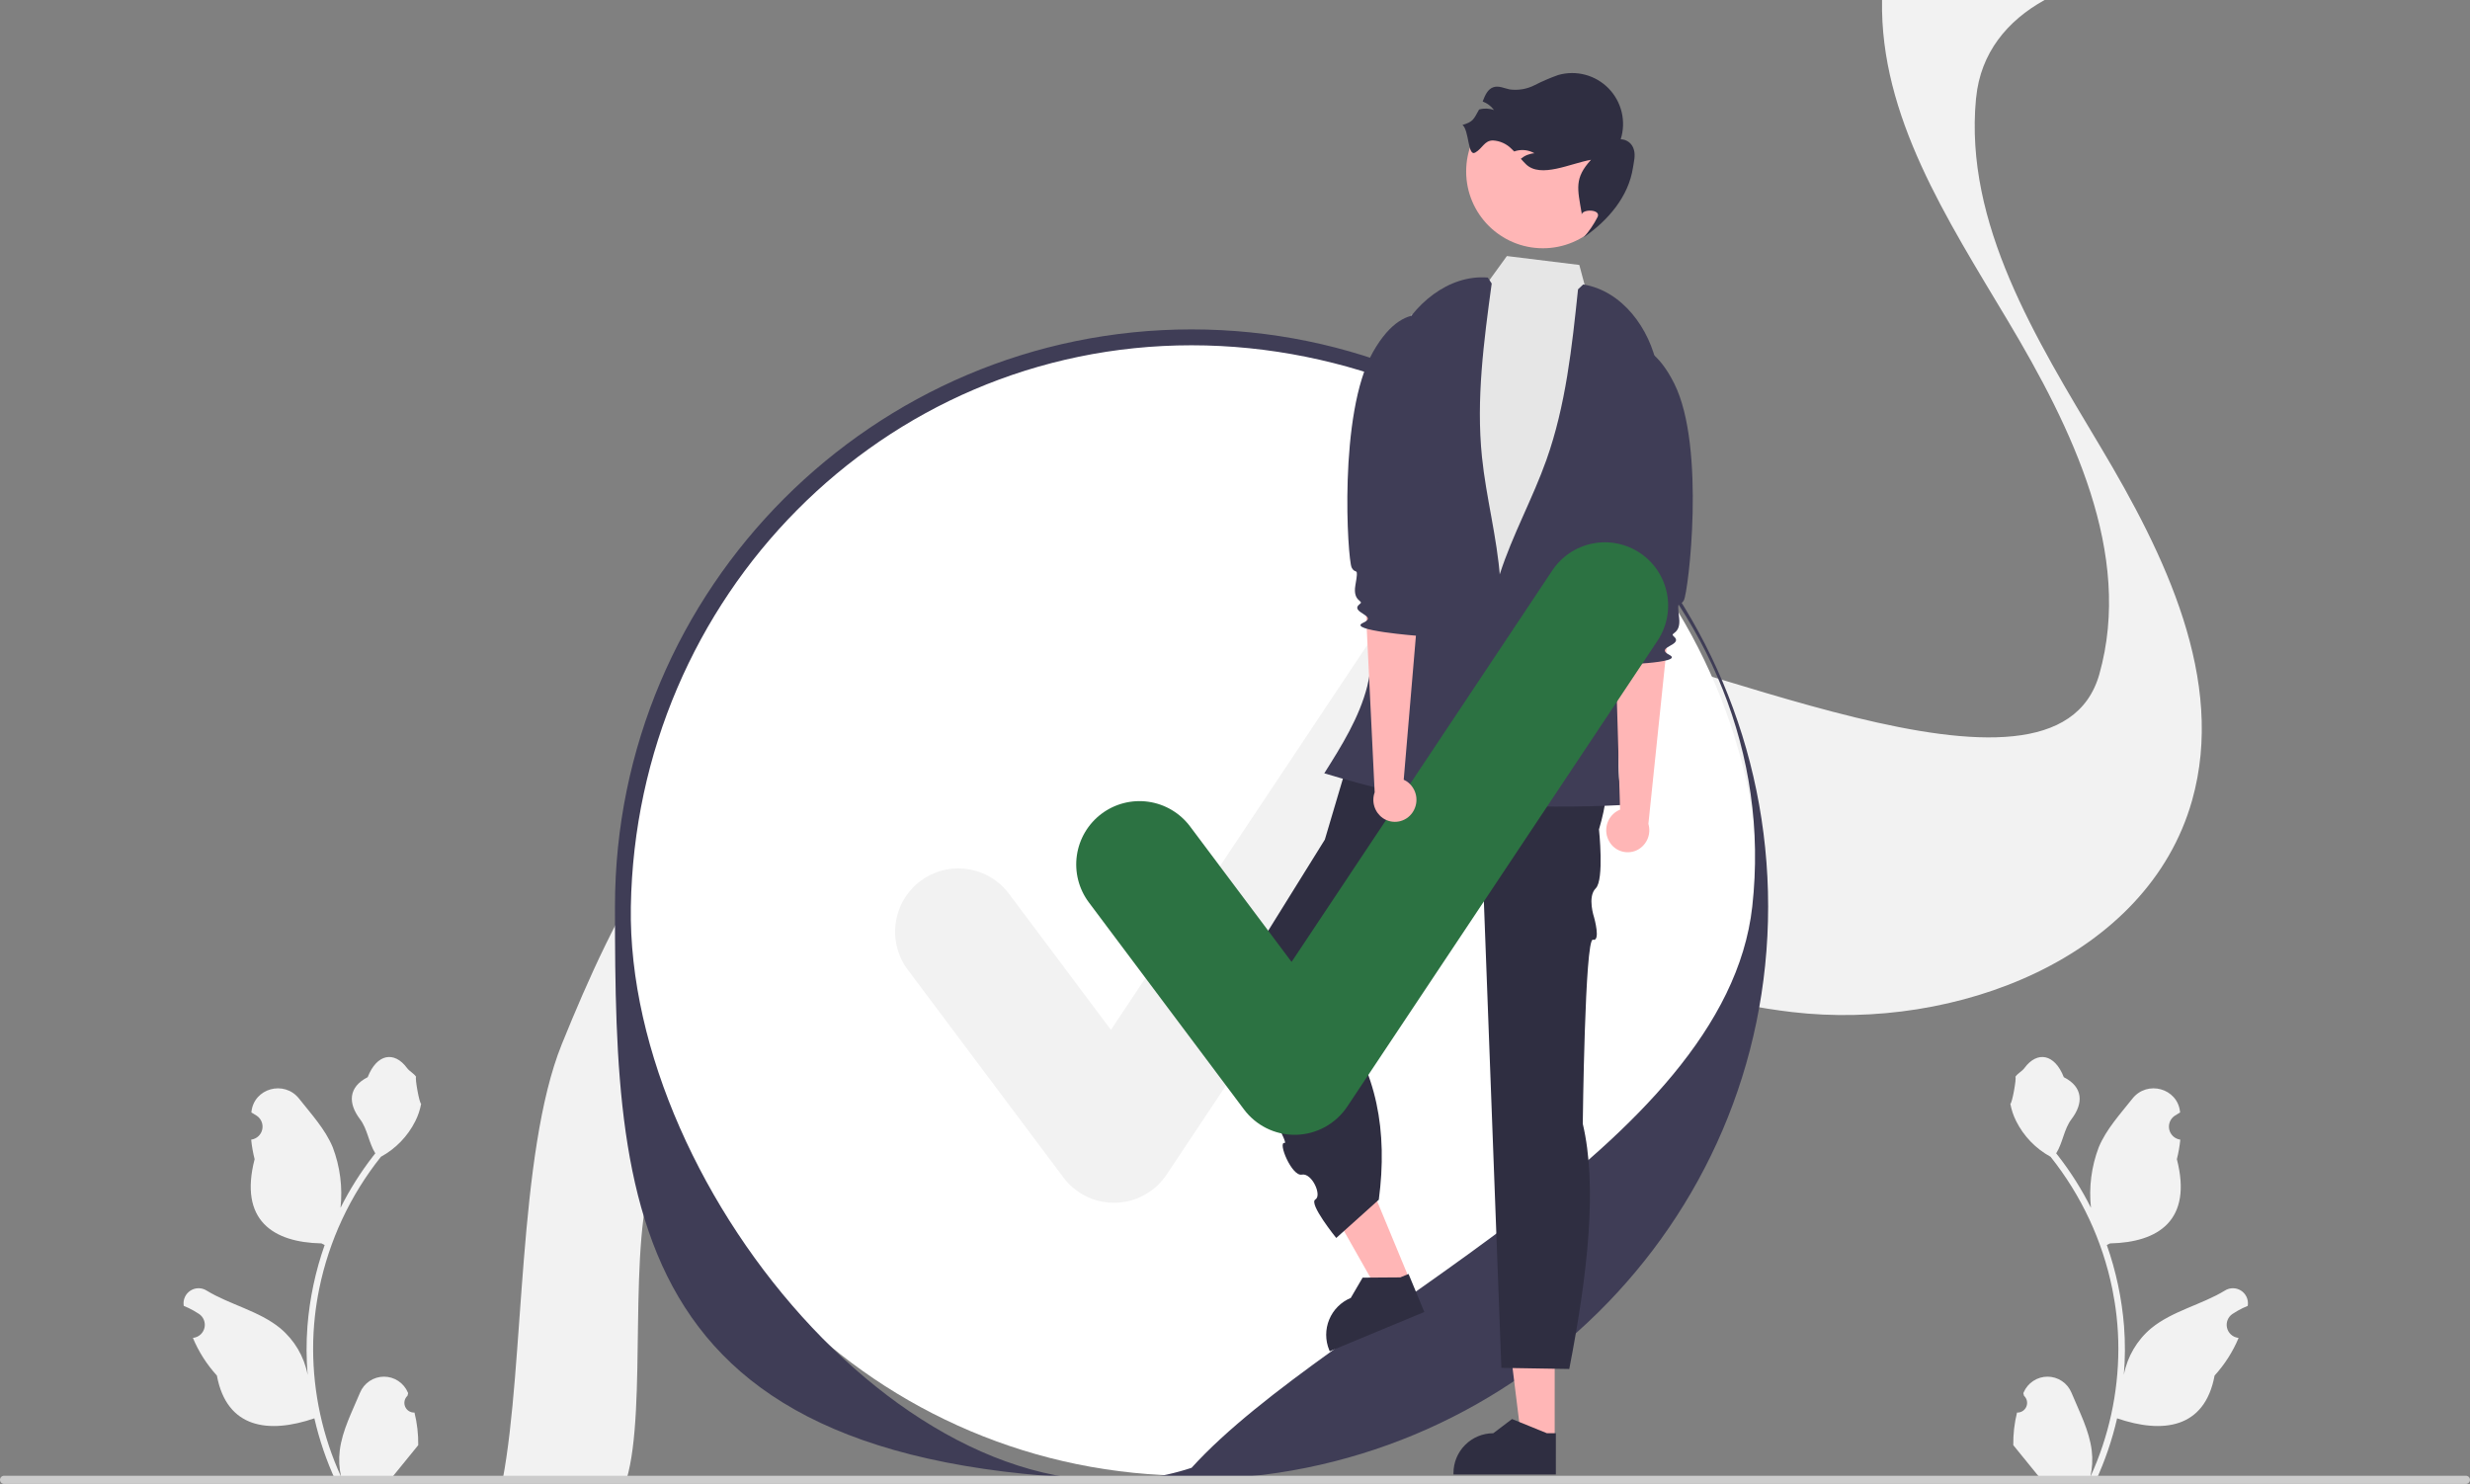 <svg width="258" height="155" viewBox="0 0 258 155" fill="none" xmlns="http://www.w3.org/2000/svg">
<rect x="0" y="0" width="258" height="155" fill="#808080" stroke="none"/>
<g clip-path="url(#clip0_90_6069)">
<path d="M43.294 147.543C43.087 147.553 42.883 147.498 42.708 147.388C42.533 147.277 42.396 147.115 42.316 146.924C42.236 146.733 42.217 146.521 42.261 146.319C42.305 146.117 42.41 145.933 42.562 145.792L42.632 145.517L42.604 145.45C42.396 144.958 42.047 144.538 41.601 144.244C41.155 143.949 40.633 143.793 40.098 143.795C39.564 143.797 39.042 143.957 38.599 144.255C38.155 144.553 37.809 144.975 37.605 145.469C36.787 147.44 35.746 149.415 35.49 151.499C35.377 152.421 35.425 153.355 35.631 154.26C33.71 150.066 32.713 145.509 32.707 140.896C32.706 139.738 32.77 138.581 32.899 137.431C33.005 136.488 33.153 135.552 33.342 134.622C34.371 129.578 36.581 124.85 39.79 120.826C41.343 119.978 42.6 118.674 43.389 117.089C43.675 116.519 43.878 115.911 43.99 115.283C43.815 115.306 43.329 112.635 43.461 112.471C43.217 112.1 42.78 111.916 42.513 111.554C41.187 109.754 39.359 110.068 38.406 112.514C36.368 113.544 36.348 115.251 37.599 116.893C38.394 117.937 38.504 119.351 39.202 120.47C39.13 120.562 39.055 120.65 38.983 120.743C37.671 122.433 36.527 124.247 35.568 126.16C35.801 124.017 35.523 121.849 34.756 119.834C33.978 117.957 32.521 116.376 31.238 114.753C29.697 112.803 26.536 113.654 26.264 116.125C26.261 116.149 26.259 116.173 26.256 116.197C26.448 116.305 26.635 116.419 26.816 116.54C27.046 116.693 27.223 116.912 27.326 117.168C27.429 117.424 27.452 117.706 27.392 117.975C27.333 118.245 27.193 118.49 26.992 118.679C26.791 118.868 26.537 118.991 26.264 119.033L26.236 119.038C26.304 119.725 26.425 120.407 26.596 121.076C24.95 127.449 28.504 129.77 33.579 129.874C33.691 129.932 33.8 129.989 33.912 130.044C32.949 132.777 32.344 135.625 32.114 138.514C31.984 140.219 31.992 141.932 32.138 143.635L32.129 143.575C31.761 141.68 30.752 139.971 29.271 138.735C27.072 136.927 23.964 136.261 21.591 134.807C21.339 134.645 21.046 134.559 20.746 134.558C20.446 134.557 20.153 134.642 19.9 134.803C19.647 134.964 19.445 135.194 19.318 135.466C19.192 135.737 19.145 136.04 19.184 136.337C19.188 136.358 19.191 136.379 19.194 136.4C19.548 136.545 19.892 136.711 20.225 136.898C20.417 137.005 20.604 137.12 20.785 137.24C21.014 137.394 21.192 137.613 21.295 137.869C21.398 138.125 21.421 138.407 21.361 138.676C21.301 138.946 21.162 139.191 20.961 139.38C20.759 139.568 20.506 139.692 20.233 139.734L20.205 139.738L20.148 139.747C20.752 141.191 21.6 142.521 22.655 143.678C23.684 149.241 28.106 149.769 32.835 148.149H32.838C33.356 150.406 34.107 152.604 35.078 154.706H43.095C43.124 154.616 43.15 154.526 43.175 154.435C42.434 154.482 41.689 154.438 40.958 154.303C41.552 153.573 42.147 152.837 42.742 152.108C42.754 152.095 42.766 152.08 42.778 152.065C43.079 151.691 43.384 151.321 43.685 150.947C43.701 149.801 43.57 148.658 43.294 147.546L43.294 147.543Z" fill="#F2F2F2"/>
<path d="M210.683 147.543C210.89 147.553 211.094 147.498 211.269 147.388C211.444 147.277 211.581 147.115 211.661 146.924C211.741 146.733 211.76 146.521 211.716 146.319C211.672 146.117 211.567 145.933 211.415 145.792L211.345 145.517L211.373 145.45C211.581 144.958 211.93 144.538 212.376 144.244C212.822 143.949 213.345 143.793 213.879 143.795C214.413 143.797 214.935 143.957 215.378 144.255C215.822 144.553 216.168 144.975 216.372 145.469C217.19 147.44 218.231 149.415 218.487 151.499C218.6 152.421 218.552 153.355 218.346 154.26C220.267 150.066 221.264 145.509 221.27 140.896C221.271 139.738 221.207 138.581 221.078 137.431C220.972 136.488 220.824 135.552 220.636 134.622C219.606 129.578 217.396 124.85 214.187 120.826C212.634 119.978 211.377 118.674 210.588 117.089C210.302 116.519 210.099 115.911 209.987 115.283C210.162 115.306 210.648 112.635 210.516 112.471C210.76 112.1 211.199 111.916 211.464 111.554C212.79 109.754 214.618 110.068 215.571 112.514C217.609 113.544 217.629 115.251 216.378 116.893C215.583 117.937 215.474 119.351 214.775 120.47C214.847 120.562 214.922 120.65 214.994 120.743C216.306 122.433 217.45 124.247 218.409 126.16C218.176 124.017 218.454 121.849 219.221 119.834C219.999 117.957 221.456 116.376 222.739 114.753C224.281 112.803 227.441 113.654 227.713 116.125C227.716 116.149 227.718 116.173 227.721 116.197C227.529 116.305 227.342 116.419 227.161 116.54C226.931 116.693 226.754 116.912 226.651 117.169C226.548 117.425 226.525 117.706 226.585 117.976C226.644 118.245 226.784 118.491 226.985 118.679C227.186 118.868 227.44 118.992 227.713 119.034L227.741 119.038C227.673 119.726 227.552 120.407 227.381 121.077C229.028 127.449 225.473 129.77 220.398 129.875C220.286 129.932 220.177 129.99 220.065 130.044C221.028 132.778 221.633 135.625 221.863 138.515C221.993 140.219 221.985 141.932 221.84 143.635L221.848 143.575C222.216 141.681 223.225 139.971 224.706 138.736C226.906 136.927 230.013 136.261 232.386 134.807C232.638 134.645 232.931 134.559 233.231 134.558C233.531 134.558 233.824 134.643 234.077 134.803C234.33 134.964 234.532 135.194 234.659 135.466C234.785 135.738 234.832 136.04 234.793 136.337C234.789 136.359 234.786 136.38 234.783 136.401C234.429 136.545 234.085 136.711 233.752 136.898C233.56 137.006 233.374 137.12 233.192 137.241C232.963 137.394 232.785 137.613 232.682 137.869C232.579 138.126 232.556 138.407 232.616 138.676C232.676 138.946 232.815 139.191 233.017 139.38C233.218 139.569 233.471 139.692 233.744 139.734L233.772 139.739L233.83 139.747C233.225 141.192 232.377 142.521 231.322 143.678C230.292 149.241 225.871 149.769 221.142 148.149H221.139C220.62 150.406 219.868 152.603 218.896 154.705H210.884C210.855 154.615 210.829 154.525 210.803 154.434C211.545 154.481 212.29 154.437 213.021 154.302C212.426 153.572 211.832 152.836 211.237 152.107C211.224 152.094 211.212 152.079 211.201 152.064C210.9 151.69 210.595 151.32 210.294 150.946C210.278 149.8 210.409 148.657 210.684 147.545L210.683 147.543Z" fill="#F2F2F2"/>
<path d="M52.512 154.526H65.444C67.656 147.071 65.456 129.454 68.372 122.253C73.965 108.446 81.11 93.878 94.447 87.137C100.142 84.258 106.351 83.134 112.692 83.195C121.451 83.278 130.457 85.632 138.702 88.751C142.075 90.024 145.416 91.424 148.745 92.853C161.286 98.247 173.691 104.122 187.177 105.711C204.243 107.719 224.308 100.076 228.969 83.614C232.528 71.01 226.12 57.925 219.401 46.669C212.682 35.413 205.171 23.37 206.397 10.336C206.401 10.293 206.406 10.245 206.415 10.201C206.876 5.52 209.669 2.156 213.569 -0.001H196.587C196.363 12.156 203.39 22.887 209.713 33.483C216.432 44.737 222.839 57.825 219.281 70.43C214.62 86.888 176.024 67.596 158.958 65.584C154.138 65.019 161.794 67.027 157.199 65.584C149.991 63.322 149.193 84.066 142.179 81.021C137.812 79.122 133.443 77.237 129.013 75.561C127.18 74.866 125.307 74.214 123.411 73.61C123.407 73.61 123.407 73.61 123.403 73.606C110.677 69.573 96.76 68.002 85.001 73.833C84.922 73.873 84.838 73.912 84.759 73.951C71.422 80.688 64.277 95.257 58.684 109.063C54.063 120.476 54.789 142.486 52.512 154.526Z" fill="#F2F2F2"/>
<path d="M124.463 154.144C157.267 154.144 183.86 127.525 183.86 94.689C183.86 61.853 157.267 35.235 124.463 35.235C91.658 35.235 65.065 61.853 65.065 94.689C65.065 127.525 91.658 154.144 124.463 154.144Z" fill="white"/>
<path d="M124.292 154.526C65.525 155.877 64.236 127.93 64.236 94.689C64.236 61.448 91.254 34.406 124.462 34.406C157.671 34.406 184.688 61.449 184.688 94.689C184.688 127.929 157.501 154.526 124.292 154.526ZM124.462 36.065C92.167 36.065 66.437 62.37 65.894 94.69C65.388 124.753 97.293 162.268 124.462 153.316C139.032 137.254 180.224 119.955 183.031 94.69C186.599 62.561 156.757 36.065 124.462 36.065Z" fill="#3F3D56"/>
<path d="M116.36 125.632C115.334 125.632 114.323 125.393 113.406 124.934C112.488 124.475 111.691 123.808 111.075 122.987L94.871 101.36C94.337 100.666 93.945 99.873 93.719 99.027C93.493 98.181 93.437 97.298 93.555 96.43C93.673 95.562 93.962 94.726 94.405 93.971C94.849 93.215 95.438 92.555 96.138 92.03C96.838 91.504 97.635 91.123 98.484 90.908C99.332 90.694 100.215 90.65 101.08 90.78C101.946 90.91 102.777 91.21 103.526 91.664C104.274 92.118 104.925 92.716 105.441 93.424L116.042 107.572L143.271 66.691C143.752 65.968 144.371 65.347 145.092 64.864C145.813 64.381 146.622 64.044 147.473 63.874C148.324 63.704 149.2 63.703 150.051 63.871C150.902 64.04 151.712 64.375 152.434 64.857C153.156 65.339 153.776 65.958 154.259 66.68C154.742 67.401 155.078 68.211 155.248 69.063C155.418 69.915 155.419 70.792 155.25 71.644C155.082 72.496 154.747 73.306 154.266 74.029L121.857 122.688C121.271 123.568 120.482 124.294 119.558 124.806C118.633 125.318 117.599 125.601 116.543 125.631C116.482 125.63 116.42 125.632 116.36 125.632Z" fill="#F2F2F2"/>
<path d="M2.43329e-06 154.572C-0 154.628 0.011 154.684 0.032 154.736C0.054 154.788 0.085 154.835 0.125 154.875C0.165 154.915 0.212 154.946 0.264 154.968C0.316 154.989 0.372 155 0.428 155H257.57C257.684 155 257.793 154.955 257.873 154.875C257.953 154.794 257.998 154.685 257.998 154.572C257.998 154.458 257.953 154.349 257.873 154.269C257.793 154.189 257.684 154.144 257.57 154.144H0.428C0.372 154.143 0.316 154.154 0.264 154.176C0.212 154.197 0.165 154.229 0.125 154.269C0.085 154.308 0.054 154.356 0.032 154.408C0.011 154.46 -0 154.515 2.43329e-06 154.572Z" fill="#CCCCCC"/>
<path d="M162.392 150.374H158.914L157.261 136.946H162.394L162.392 150.374Z" fill="#FFB6B6"/>
<path d="M162.514 154.006H151.819V153.87C151.819 152.765 152.258 151.706 153.039 150.924C153.819 150.143 154.878 149.704 155.982 149.703L157.935 148.22L161.581 149.704H162.516L162.514 154.006Z" fill="#2F2E41"/>
<path d="M147.272 133.732L144.059 135.065L137.392 123.296L142.133 121.328L147.272 133.732Z" fill="#FFB6B6"/>
<path d="M148.774 137.04L138.895 141.142L138.843 141.017C138.42 139.996 138.42 138.849 138.842 137.827C139.264 136.806 140.074 135.995 141.093 135.571L142.33 133.452L146.265 133.425L147.128 133.067L148.774 137.04Z" fill="#2F2E41"/>
<path d="M166.368 73.987L141.686 76.568L138.384 87.699L126.95 106.091C126.95 106.091 134.929 119.532 134.18 119.386C133.43 119.24 134.928 122.903 135.977 122.691C137.027 122.478 138.117 124.867 137.391 125.292C136.666 125.716 139.575 129.308 139.575 129.308L144.021 125.314C144.967 118.173 143.824 111.82 139.754 106.566L152.492 92.801L154.907 91.797L156.824 142.876L163.916 142.993C165.873 132.917 166.856 123.849 165.326 117.379C165.326 117.379 165.546 97.944 166.385 98.157C167.224 98.369 166.512 95.838 166.512 95.838C166.512 95.838 165.778 93.681 166.68 92.787C167.583 91.892 167.019 86.631 167.019 86.631C168.51 81.652 168.062 77.542 166.368 73.987Z" fill="#2F2E41"/>
<path d="M147.391 32.91L154.215 31.141L157.4 26.744L164.964 27.674L166.574 33.672L171.96 36.803C171.96 36.803 168.983 68.315 169.691 70.045C170.399 71.775 172.938 71.632 170.77 73.863C168.602 76.094 168.314 75.195 168.818 77.624C169.321 80.052 172.988 82.622 168.818 82.596C164.647 82.571 139.483 82.211 140.202 79.332C140.921 76.453 140.909 77.184 141.993 75.38C143.077 73.575 143.807 74.583 143.442 71.92C143.078 69.257 143.437 67.458 143.437 66.019C143.437 64.579 144.642 51.499 144.642 51.499L147.391 32.91Z" fill="#E6E6E6"/>
<path d="M161.163 25.931C165.59 25.931 169.179 22.339 169.179 17.907C169.179 13.476 165.59 9.883 161.163 9.883C156.735 9.883 153.146 13.476 153.146 17.907C153.146 22.339 156.735 25.931 161.163 25.931Z" fill="#FFB6B6"/>
<path d="M152.763 13.051C153.467 13.62 153.306 16.389 154.09 15.938C154.874 15.487 155.037 14.679 155.94 14.67C156.677 14.711 157.371 15.025 157.888 15.552C157.984 15.639 158.075 15.73 158.164 15.82C158.245 15.792 158.326 15.766 158.41 15.745C159.044 15.589 159.713 15.684 160.279 16.008C159.757 16.046 159.259 16.247 158.857 16.584C159.029 16.777 159.204 16.972 159.388 17.151C160.923 18.657 164.071 17.053 166.187 16.692C164.426 18.618 164.772 19.694 165.211 22.269L165.212 22.41C165.303 21.816 167.203 21.846 166.889 22.634C166.496 23.412 166.004 24.137 165.425 24.789C168.013 22.994 170.104 20.519 170.566 17.529C170.661 16.901 170.845 16.259 170.667 15.647C170.591 15.337 170.414 15.061 170.165 14.862C169.916 14.663 169.608 14.553 169.289 14.547C169.578 13.63 169.612 12.652 169.39 11.717C169.167 10.782 168.696 9.925 168.025 9.236C167.355 8.548 166.51 8.054 165.582 7.808C164.654 7.562 163.676 7.572 162.753 7.837C161.91 8.136 161.088 8.49 160.292 8.897C159.49 9.307 158.581 9.461 157.688 9.339C157.132 9.223 156.569 8.935 156.024 9.099C155.392 9.288 155.121 9.956 154.868 10.601C155.343 10.774 155.756 11.086 156.054 11.495C155.563 11.314 155.027 11.292 154.522 11.433C154.513 11.435 154.504 11.438 154.495 11.441C153.922 12.466 153.889 12.718 152.763 13.051Z" fill="#2F2E41"/>
<path d="M155.406 28.991C151.3 28.661 147.552 31.804 145.844 35.555C144.136 39.306 144.022 43.562 143.938 47.684L143.682 60.499C143.644 62.395 143.606 64.291 143.511 66.184C143.463 68.027 143.231 69.861 142.82 71.658C141.983 74.956 140.141 77.895 138.326 80.772C142.972 82.178 147.696 83.307 152.475 84.155C154.861 76.429 157.275 68.48 156.689 60.414C156.378 56.146 155.231 51.979 154.795 47.722C154.178 41.693 154.996 35.619 155.813 29.613" fill="#3F3D56"/>
<path d="M165.372 29.712C169.439 30.367 172.335 34.311 173.105 38.361C173.875 42.411 172.975 46.572 172.077 50.596L169.288 63.104C168.875 64.955 168.461 66.806 168.104 68.669C167.757 70.478 169.212 72.798 169.229 74.642C169.26 78.045 168.6 80.847 169.679 84.073C164.833 84.335 159.976 84.309 155.133 83.996C154.648 75.923 154.189 67.629 156.673 59.933C157.987 55.861 160.088 52.086 161.523 48.054C163.553 42.344 164.199 36.251 164.83 30.221" fill="#3F3D56"/>
<path d="M168.084 87.883C167.781 87.356 167.697 86.732 167.847 86.143C167.998 85.555 168.372 85.049 168.89 84.732C168.996 84.669 169.108 84.615 169.223 84.571L168.703 66.896L174.322 65.465L172.18 86.055C172.326 86.548 172.306 87.074 172.122 87.554C171.938 88.033 171.6 88.438 171.162 88.705C170.912 88.855 170.634 88.954 170.345 88.996C170.056 89.038 169.762 89.023 169.479 88.951C169.195 88.88 168.929 88.753 168.695 88.579C168.461 88.404 168.264 88.185 168.114 87.934C168.104 87.916 168.094 87.9 168.084 87.883Z" fill="#FFB6B6"/>
<path d="M167.674 36.773C167.674 36.773 171.595 33.454 174.894 40.09C178.194 46.727 176.35 61.889 175.886 62.698C175.421 63.507 175.138 62.38 175.392 64.537C175.599 66.291 174.369 66.071 174.81 66.446C175.974 67.433 172.715 67.546 174.389 68.415C176.062 69.285 168.573 69.448 168.573 69.448C168.573 69.448 167.667 68.8 168.296 66.358C168.649 64.987 169.534 64.485 168.59 63.851C167.647 63.216 169.566 61.254 169.566 60.822C169.566 60.391 166.574 50.976 166.574 50.976L167.674 36.773Z" fill="#3F3D56"/>
<path d="M135.225 118.532C134.2 118.532 133.188 118.293 132.271 117.834C131.354 117.374 130.556 116.708 129.941 115.886L113.736 94.26C112.685 92.856 112.234 91.093 112.481 89.356C112.729 87.62 113.656 86.053 115.058 85.001C116.46 83.949 118.222 83.497 119.957 83.745C121.691 83.993 123.256 84.921 124.308 86.324L134.909 100.472L162.138 59.59C163.11 58.131 164.621 57.117 166.34 56.773C168.058 56.429 169.842 56.783 171.301 57.756C172.759 58.729 173.771 60.242 174.114 61.962C174.458 63.682 174.105 65.468 173.133 66.927L140.723 115.587C140.137 116.467 139.349 117.193 138.424 117.705C137.499 118.217 136.466 118.5 135.409 118.53C135.348 118.531 135.286 118.532 135.225 118.532Z" fill="#2C7242"/>
<path d="M147.578 84.811C147.908 84.302 148.027 83.683 147.91 83.088C147.792 82.492 147.446 81.966 146.947 81.621C146.844 81.552 146.736 81.492 146.623 81.441L148.117 63.822L142.587 62.082L143.589 82.76C143.415 83.243 143.406 83.77 143.564 84.259C143.721 84.748 144.035 85.171 144.458 85.462C144.7 85.626 144.972 85.74 145.258 85.798C145.544 85.856 145.839 85.857 146.126 85.802C146.412 85.746 146.685 85.634 146.929 85.472C147.172 85.311 147.381 85.103 147.544 84.861C147.556 84.845 147.567 84.828 147.578 84.811Z" fill="#FFB6B6"/>
<path d="M150.814 33.84C150.814 33.84 147.082 30.309 143.421 36.755C139.76 43.201 140.764 58.439 141.183 59.273C141.602 60.107 141.948 58.997 141.574 61.136C141.271 62.877 142.511 62.725 142.05 63.075C140.834 63.996 144.081 64.288 142.362 65.064C140.643 65.84 148.112 66.417 148.112 66.417C148.112 66.417 149.052 65.82 148.559 63.347C148.282 61.959 147.426 61.409 148.403 60.829C149.38 60.248 147.574 58.182 147.596 57.752C147.618 57.322 151.126 48.086 151.126 48.086L150.814 33.84Z" fill="#3F3D56"/>
</g>
<defs>
<clipPath id="clip0_90_6069">
<rect width="258" height="155" fill="white"/>
</clipPath>
</defs>
</svg>
